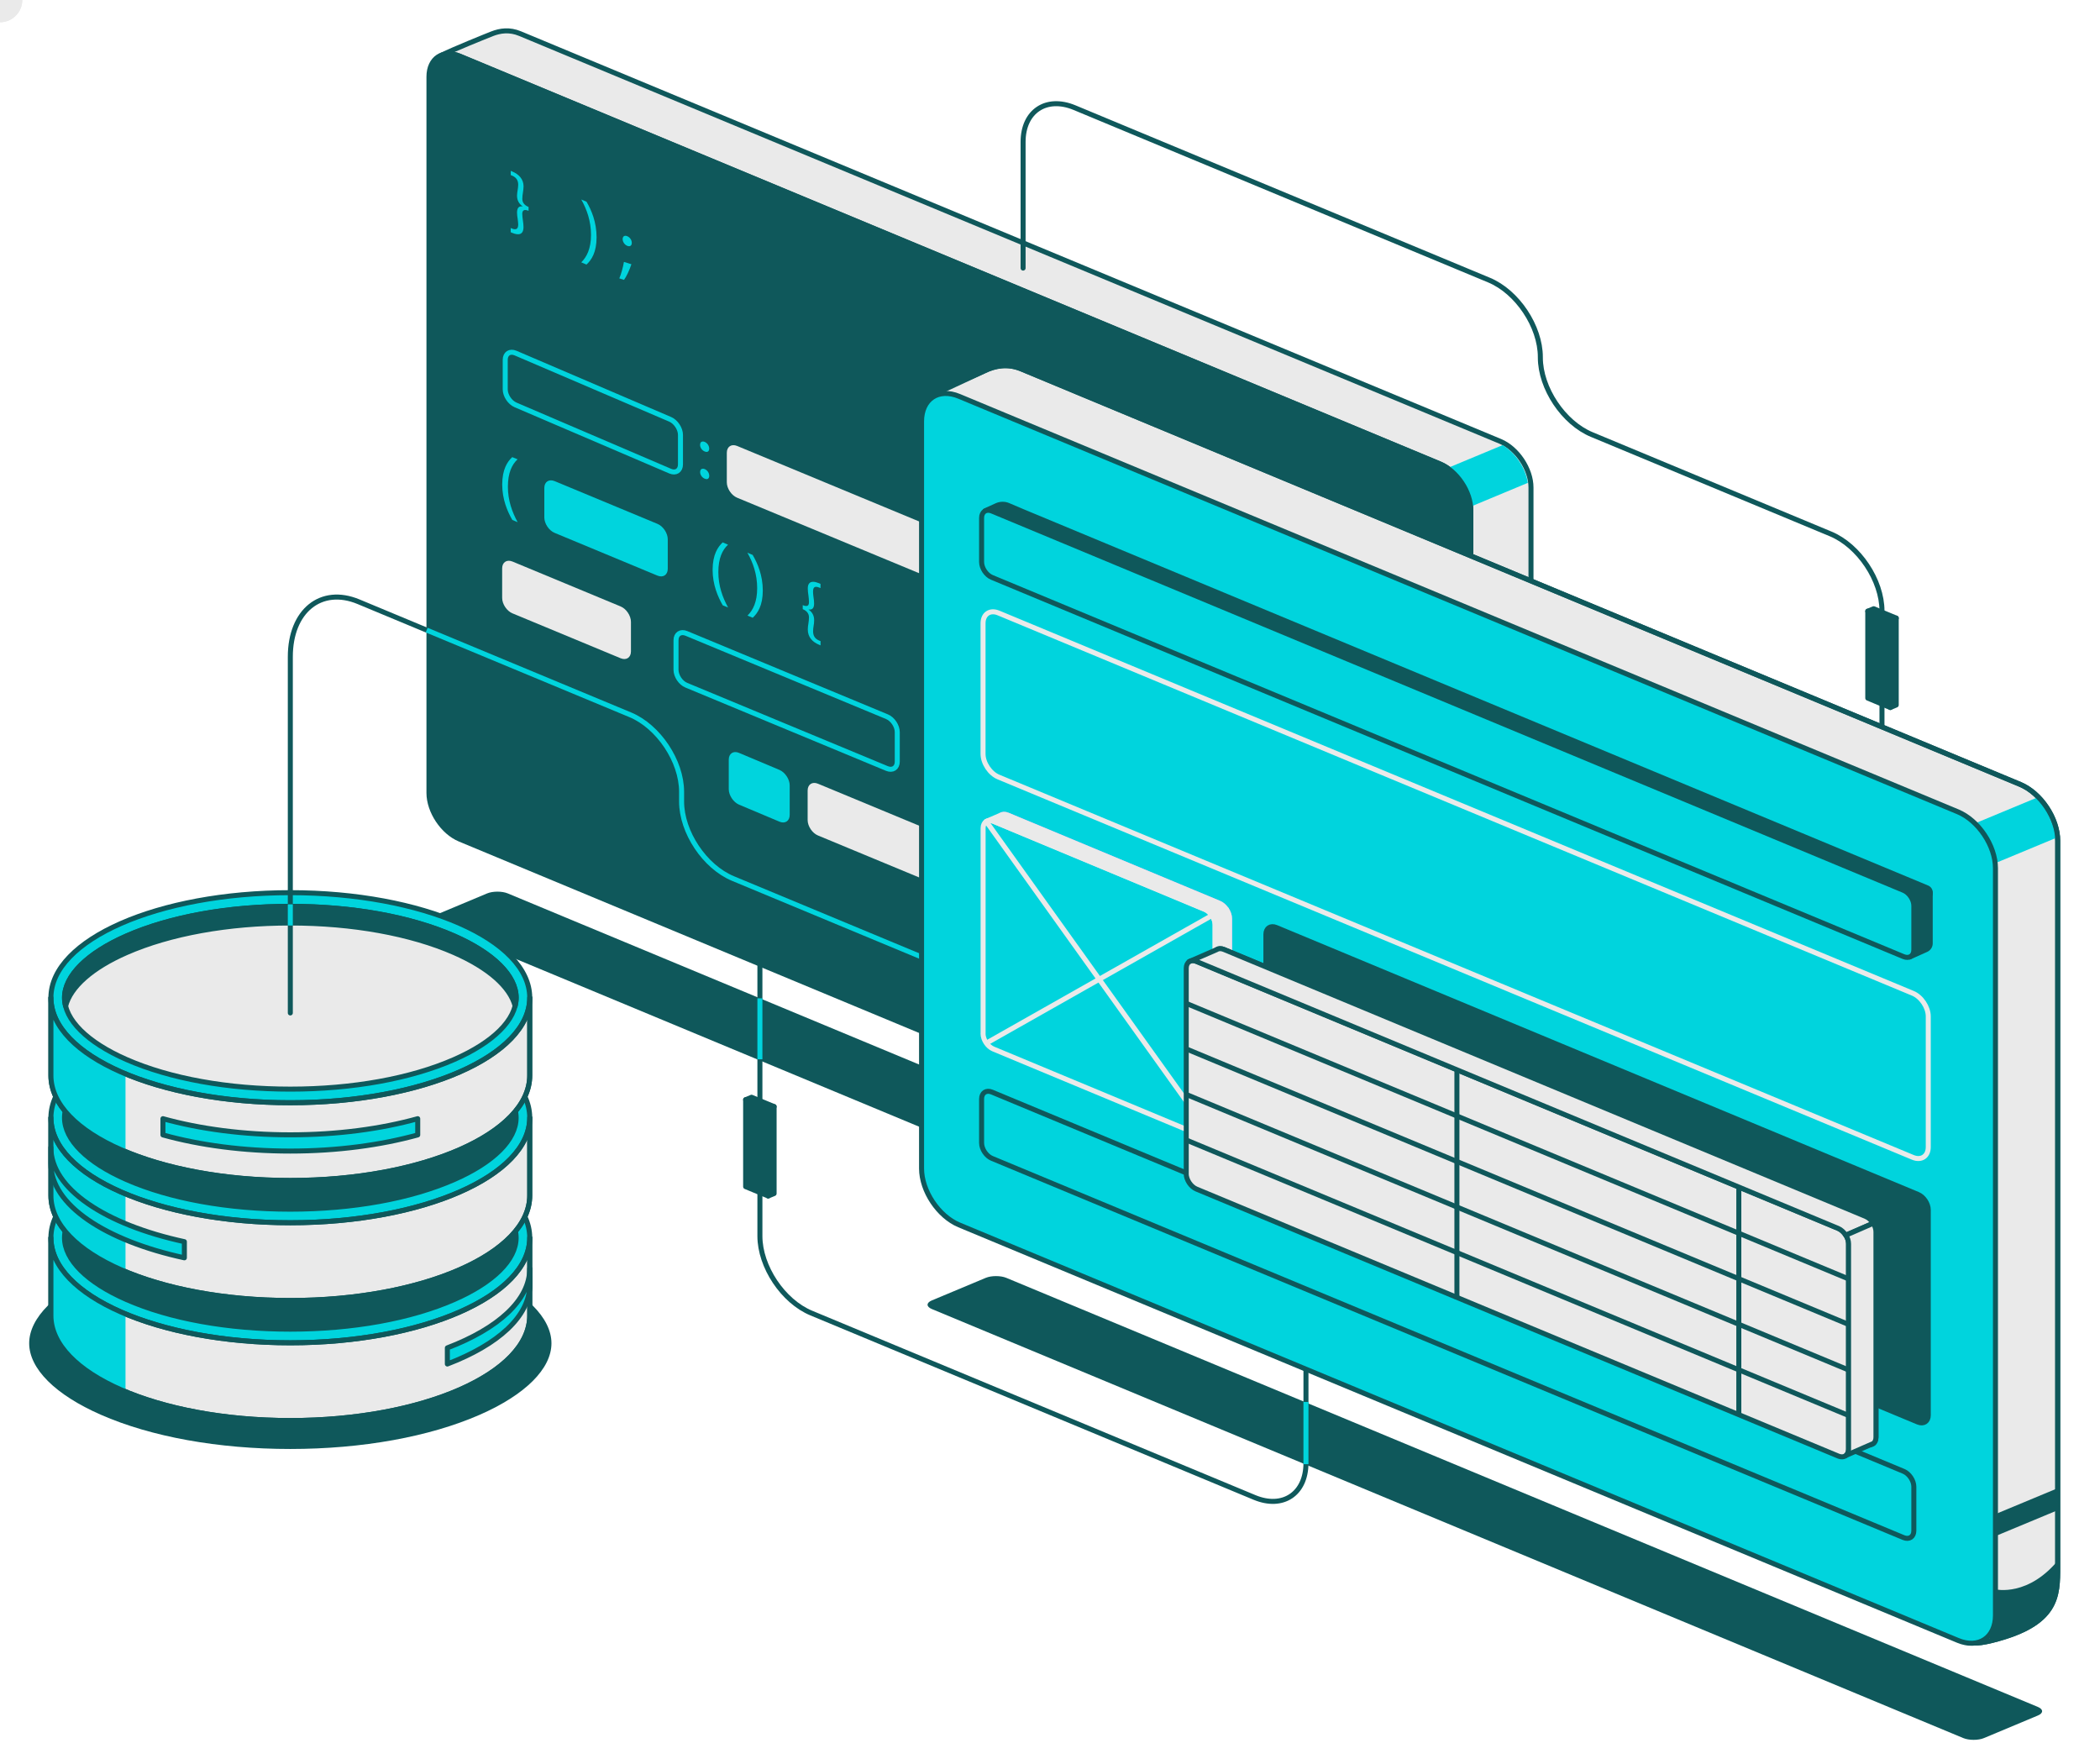<svg width="419" height="352" viewBox="0 0 419 352" fill="none" xmlns="http://www.w3.org/2000/svg">
<g clip-path="url(#clip0_49_26095)">
<path d="M0 3.331C1.842 3.331 3.334 1.84 3.334 0C3.334 -1.84 1.842 -3.331 0 -3.331C-1.841 -3.331 -3.334 -1.84 -3.334 0C-3.334 1.84 -1.841 3.331 0 3.331Z" fill="#0F585B"/>
<path d="M101.304 178.254C100.171 177.788 98.326 177.788 97.203 178.254L86.434 182.762C85.311 183.229 85.311 184.006 86.434 184.473L292.255 270.085C293.389 270.551 295.234 270.551 296.356 270.085L307.126 265.577C308.248 265.11 308.248 264.333 307.126 263.867L101.304 178.254Z" fill="#0F585B"/>
<path d="M200.785 254.961C199.651 254.495 197.806 254.495 196.684 254.961L185.914 259.469C184.792 259.936 184.792 260.713 185.914 261.18L391.735 346.792C392.869 347.259 394.714 347.259 395.837 346.792L406.606 342.284C407.729 341.818 407.729 341.04 406.606 340.574L200.785 254.961Z" fill="#0F585B"/>
<path d="M57.925 289.106C72.262 289.106 85.688 286.675 95.724 282.277C104.815 278.291 110.028 273.094 110.028 268.02C110.028 262.945 104.815 257.748 95.724 253.762C85.677 249.354 72.251 246.933 57.925 246.933C43.599 246.933 30.162 249.365 20.126 253.762C11.035 257.748 5.822 262.945 5.822 268.02C5.822 273.094 11.035 278.291 20.126 282.277C30.162 286.686 43.588 289.106 57.925 289.106Z" fill="#0F585B"/>
<path d="M151.619 178.099V246.622C151.619 252.729 156.231 259.647 161.877 261.99L250.312 298.778C255.958 301.121 260.57 298.045 260.57 291.938V269.03" stroke="#0F585B" stroke-miterlimit="10" stroke-linejoin="round"/>
<path d="M148.773 219.417L153.275 221.294L154.453 220.794L149.952 218.928L148.773 219.417Z" fill="#0F585B" stroke="#0F585B" stroke-miterlimit="10" stroke-linejoin="round"/>
<path d="M154.452 238.139L153.273 238.627V221.294L154.452 220.794V238.139Z" fill="#0F585B" stroke="#0F585B" stroke-miterlimit="10" stroke-linejoin="round"/>
<path d="M148.773 219.417L153.275 221.294V238.627L148.773 236.762V219.417Z" fill="#0F585B" stroke="#0F585B" stroke-miterlimit="10" stroke-linejoin="round"/>
<path d="M151.619 199.185V211.356" stroke="#00D4DD" stroke-miterlimit="10" stroke-linejoin="round"/>
<path d="M260.568 279.724V292.138" stroke="#00D4DD" stroke-miterlimit="10"/>
<path d="M0 3.331C1.842 3.331 3.334 1.84 3.334 0C3.334 -1.84 1.842 -3.331 0 -3.331C-1.841 -3.331 -3.334 -1.84 -3.334 0C-3.334 1.84 -1.841 3.331 0 3.331Z" fill="#0F585B"/>
<path d="M101.949 261.246C104.35 258.748 105.695 256.005 105.695 253.118V256.338C105.695 259.225 104.35 261.968 101.949 264.466V261.246Z" fill="#00D4DD" stroke="#0F585B" stroke-miterlimit="10" stroke-linejoin="round"/>
<path d="M101.949 262.934C104.35 260.436 105.695 257.693 105.695 254.806V256.338C105.695 259.225 104.35 261.968 101.949 264.466V262.934Z" fill="#00D4DD" stroke="#0F585B" stroke-miterlimit="10" stroke-linejoin="round"/>
<path d="M105.695 246.966V262.479C105.695 274.049 84.311 283.432 57.926 283.432C31.542 283.432 10.158 274.049 10.158 262.479V246.966H105.695Z" fill="#EAEAEA" stroke="#0F585B" stroke-miterlimit="10" stroke-linejoin="round"/>
<path d="M57.926 267.92C84.308 267.92 105.695 258.539 105.695 246.966C105.695 235.394 84.308 226.013 57.926 226.013C31.545 226.013 10.158 235.394 10.158 246.966C10.158 258.539 31.545 267.92 57.926 267.92Z" fill="#00D4DD" stroke="#0F585B" stroke-miterlimit="10" stroke-linejoin="round"/>
<path d="M57.925 265.199C70.318 265.199 81.921 263.1 90.612 259.292C98.47 255.849 102.982 251.352 102.982 246.966C102.982 242.58 98.47 238.083 90.612 234.641C81.921 230.832 70.318 228.733 57.925 228.733C45.533 228.733 33.93 230.832 25.239 234.641C17.381 238.094 12.869 242.58 12.869 246.966C12.869 251.352 17.381 255.849 25.239 259.292C33.919 263.112 45.533 265.199 57.925 265.199Z" fill="#0F585B" stroke="#0F585B" stroke-miterlimit="10" stroke-linejoin="round"/>
<path d="M89.258 268.93C99.327 265.088 105.696 259.436 105.696 253.118V256.338C105.696 262.656 99.327 268.308 89.258 272.15V268.93Z" fill="#00D4DD" stroke="#0F585B" stroke-miterlimit="10" stroke-linejoin="round"/>
<path d="M14.46 255.661L14.449 255.65V255.639C11.704 252.996 10.17 250.064 10.17 246.966V262.479C10.17 262.668 10.192 262.845 10.203 263.023C10.359 265.71 11.659 268.264 13.915 270.607V270.618C15.727 272.506 18.15 274.249 21.073 275.804L25.041 277.669V262.157L25.007 262.135C20.595 260.302 17.005 258.104 14.46 255.661Z" fill="#00D4DD"/>
<path d="M57.926 267.92C31.542 267.92 10.158 258.537 10.158 246.966V262.479C10.158 274.049 31.542 283.432 57.926 283.432C84.311 283.432 105.695 274.049 105.695 262.479V246.966C105.695 258.548 84.311 267.92 57.926 267.92Z" stroke="#0F585B" stroke-miterlimit="10" stroke-linejoin="round"/>
<path d="M105.695 223.015V238.527C105.695 250.098 84.311 259.481 57.926 259.481C31.542 259.481 10.158 250.098 10.158 238.527V223.015H105.695Z" fill="#EAEAEA" stroke="#0F585B" stroke-miterlimit="10" stroke-linejoin="round"/>
<path d="M14.46 231.709L14.449 231.698V231.687C11.704 229.044 10.17 226.113 10.17 223.015V238.527C10.17 238.716 10.192 238.894 10.203 239.071C10.359 241.759 11.659 244.312 13.915 246.655V246.667C15.727 248.554 18.15 250.298 21.073 251.852L25.041 253.718V238.205L25.007 238.183C20.595 236.351 17.005 234.152 14.46 231.709Z" fill="#00D4DD"/>
<path d="M57.926 243.968C84.308 243.968 105.695 234.586 105.695 223.015C105.695 211.442 84.308 202.061 57.926 202.061C31.545 202.061 10.158 211.442 10.158 223.015C10.158 234.586 31.545 243.968 57.926 243.968Z" fill="#00D4DD" stroke="#0F585B" stroke-miterlimit="10" stroke-linejoin="round"/>
<path d="M57.925 241.259C70.318 241.259 81.921 239.16 90.612 235.351C98.47 231.909 102.982 227.412 102.982 223.026C102.982 218.64 98.47 214.143 90.612 210.7C81.921 206.892 70.318 204.793 57.925 204.793C45.533 204.793 33.93 206.892 25.239 210.7C17.381 214.154 12.869 218.64 12.869 223.026C12.869 227.412 17.381 231.909 25.239 235.351C33.919 239.16 45.533 241.259 57.925 241.259Z" fill="#0F585B" stroke="#0F585B" stroke-miterlimit="10" stroke-linejoin="round"/>
<path d="M36.787 247.744V250.964C21.005 247.544 10.146 240.415 10.146 232.165V228.944C10.146 237.195 21.005 244.324 36.787 247.744Z" fill="#00D4DD" stroke="#0F585B" stroke-miterlimit="10" stroke-linejoin="round"/>
<path d="M57.926 243.968C31.542 243.968 10.158 234.585 10.158 223.015V238.527C10.158 250.098 31.542 259.481 57.926 259.481C84.311 259.481 105.695 250.098 105.695 238.527V223.015C105.695 234.596 84.311 243.968 57.926 243.968Z" stroke="#0F585B" stroke-miterlimit="10" stroke-linejoin="round"/>
<path d="M105.695 199.063V214.576C105.695 226.146 84.311 235.529 57.926 235.529C31.542 235.529 10.158 226.146 10.158 214.576V199.063H105.695Z" fill="#EAEAEA" stroke="#0F585B" stroke-miterlimit="10" stroke-linejoin="round"/>
<path d="M57.926 220.017C84.308 220.017 105.695 210.636 105.695 199.063C105.695 187.491 84.308 178.11 57.926 178.11C31.545 178.11 10.158 187.491 10.158 199.063C10.158 210.636 31.545 220.017 57.926 220.017Z" fill="#00D4DD" stroke="#0F585B" stroke-miterlimit="10" stroke-linejoin="round"/>
<path d="M57.925 217.307C70.318 217.307 81.921 215.209 90.612 211.4C98.47 207.958 102.982 203.46 102.982 199.074C102.982 194.688 98.47 190.191 90.612 186.749C81.921 182.94 70.318 180.841 57.925 180.841C45.533 180.841 33.93 182.94 25.239 186.749C17.381 190.202 12.869 194.688 12.869 199.074C12.869 203.46 17.381 207.958 25.239 211.4C33.919 215.209 45.533 217.307 57.925 217.307Z" fill="#EAEAEA" stroke="#0F585B" stroke-miterlimit="10" stroke-linejoin="round"/>
<path d="M57.928 226.424C67.275 226.424 75.988 225.247 83.346 223.204V226.446C75.977 228.478 67.275 229.666 57.928 229.666C48.581 229.666 39.867 228.489 32.51 226.446V223.204C39.867 225.247 48.581 226.424 57.928 226.424Z" fill="#00D4DD" stroke="#0F585B" stroke-miterlimit="10" stroke-linejoin="round"/>
<path d="M14.46 207.758L14.449 207.747V207.736C11.704 205.093 10.17 202.161 10.17 199.063V214.576C10.17 214.764 10.192 214.942 10.203 215.12C10.359 217.807 11.659 220.361 13.915 222.704V222.715C15.727 224.603 18.15 226.346 21.073 227.901L25.041 229.766V214.254L25.007 214.231C20.595 212.399 17.005 210.201 14.46 207.758Z" fill="#00D4DD"/>
<path d="M57.926 220.028C31.542 220.028 10.158 210.645 10.158 199.074V214.587C10.158 226.157 31.542 235.54 57.926 235.54C84.311 235.54 105.695 226.157 105.695 214.587V199.074C105.695 210.645 84.311 220.028 57.926 220.028Z" stroke="#0F585B" stroke-miterlimit="10" stroke-linejoin="round"/>
<path d="M90.613 190.069C81.921 186.26 70.318 184.161 57.926 184.161C45.534 184.161 33.931 186.26 25.24 190.069C18.371 193.078 14.07 196.887 13.092 200.729C12.947 200.174 12.881 199.618 12.881 199.063C12.881 194.677 17.393 190.18 25.251 186.738C33.942 182.929 45.545 180.83 57.937 180.83C70.329 180.83 81.933 182.929 90.624 186.738C98.481 190.191 102.994 194.677 102.994 199.063C102.994 199.618 102.916 200.174 102.782 200.729C101.782 196.887 97.481 193.078 90.613 190.069Z" fill="#0F585B" stroke="#0F585B" stroke-miterlimit="10" stroke-linejoin="round"/>
<path d="M299.323 88.055L103.76 6.707C101.649 5.83 99.782 6.118 98.181 6.74C97.181 7.129 90.279 9.916 88.156 10.993C89.168 10.616 90.412 10.66 91.746 11.215L287.309 92.564C290.699 93.974 293.466 98.127 293.466 101.791V241.847L299.312 244.279C302.702 245.689 305.469 243.846 305.469 240.171V97.283C305.481 93.619 302.713 89.466 299.323 88.055Z" fill="#EAEAEA" stroke="#0F585B" stroke-miterlimit="10" stroke-linejoin="round"/>
<path d="M299.815 88.811L288.801 93.397C291.268 95.096 293.169 98.182 293.435 101.092L304.838 96.339C304.405 93.385 302.382 90.343 299.815 88.811Z" fill="#00D4DD"/>
<path d="M85.588 158.211C85.588 161.876 88.355 166.029 91.745 167.439L287.308 248.787C290.698 250.198 293.465 248.354 293.465 244.679V101.791C293.465 98.127 290.698 93.974 287.308 92.564L91.745 11.204C88.355 9.794 85.588 11.637 85.588 15.312V158.211Z" fill="#0F585B" stroke="#0F585B" stroke-miterlimit="10" stroke-linejoin="round"/>
<path d="M105.451 42.062C104.362 41.607 104.206 42.206 104.206 42.684C104.206 43.095 104.273 43.539 104.329 43.983C104.395 44.427 104.451 44.883 104.451 45.293C104.451 46.848 103.484 46.992 102.217 46.47L101.895 46.337V45.493L102.161 45.604C103.028 45.949 103.395 45.638 103.395 44.782C103.395 44.416 103.328 44.039 103.284 43.628C103.217 43.239 103.162 42.828 103.162 42.406C103.162 41.418 103.595 41.074 104.273 41.196V41.163C103.595 40.696 103.162 40.019 103.162 39.042C103.162 38.631 103.228 38.287 103.284 37.92C103.328 37.576 103.395 37.232 103.395 36.876C103.395 36.044 103.073 35.433 102.183 35.044L101.906 34.933V34.089L102.217 34.222C103.528 34.767 104.462 35.755 104.462 37.176C104.462 37.609 104.395 37.998 104.34 38.398C104.273 38.809 104.217 39.208 104.217 39.641C104.217 40.174 104.373 40.841 105.462 41.296V42.062H105.451Z" fill="#00D4DD"/>
<path d="M115.975 52.344C117.064 51.278 117.92 49.624 117.92 46.859C117.92 44.105 117.086 41.784 115.975 39.808L117.019 40.241C118.008 41.917 119.031 44.316 119.031 47.347C119.031 50.368 117.997 51.889 117.019 52.788L115.975 52.344Z" fill="#00D4DD"/>
<path d="M123.566 55.542C123.911 54.776 124.322 53.299 124.489 52.255L125.978 52.722C125.611 53.877 124.933 55.298 124.5 55.842L123.566 55.542ZM124.233 47.714C124.233 47.147 124.622 46.903 125.145 47.125C125.7 47.358 126.056 47.903 126.056 48.469C126.056 49.002 125.7 49.279 125.145 49.046C124.6 48.813 124.233 48.247 124.233 47.714Z" fill="#00D4DD"/>
<path d="M161.143 157.734C161.143 156.512 162.065 155.902 163.199 156.368L194.14 169.204C195.274 169.671 196.196 171.059 196.196 172.28V178.165C196.196 179.387 195.274 179.997 194.14 179.531L163.199 166.695C162.065 166.228 161.143 164.84 161.143 163.619V157.734Z" fill="#EAEAEA"/>
<path d="M145.404 151.571C145.404 150.35 146.327 149.739 147.449 150.216L155.518 153.614C156.641 154.092 157.563 155.48 157.563 156.701V162.586C157.563 163.808 156.641 164.418 155.518 163.941L147.449 160.543C146.327 160.066 145.404 158.678 145.404 157.456V151.571Z" fill="#00D4DD"/>
<path d="M102.249 112.04C101.116 111.574 100.193 112.185 100.193 113.406V119.302C100.193 120.524 101.116 121.912 102.249 122.378L123.833 131.339C124.967 131.806 125.889 131.195 125.889 129.973V124.077C125.889 122.856 124.967 121.468 123.833 121.001L102.249 112.04Z" fill="#EAEAEA"/>
<path d="M136.937 126.376C135.803 125.909 134.881 126.52 134.881 127.742V133.638C134.881 134.859 135.803 136.247 136.937 136.714L176.97 153.336C178.103 153.803 179.026 153.192 179.026 151.971V146.074C179.026 144.853 178.103 143.465 176.97 142.999L136.937 126.376Z" stroke="#00D4DD" stroke-miterlimit="10"/>
<path d="M190.029 152.393V151.164L196.501 153.862V155.09L190.029 152.393ZM190.029 155.759V154.531L196.501 157.227V158.455L190.029 155.759Z" fill="#00D4DD"/>
<path d="M145.016 90.343C145.016 89.121 145.938 88.511 147.072 88.977L194.529 108.664C195.662 109.131 196.585 110.519 196.585 111.741V117.626C196.585 118.847 195.662 119.458 194.529 118.992L147.072 99.304C145.938 98.837 145.016 97.449 145.016 96.228V90.343Z" fill="#EAEAEA"/>
<path d="M140.614 93.596C141.158 93.829 141.503 94.373 141.514 94.94C141.514 95.339 141.325 95.595 140.992 95.595C140.881 95.595 140.747 95.561 140.603 95.506C140.058 95.284 139.691 94.718 139.691 94.185C139.691 93.763 139.903 93.518 140.247 93.518C140.347 93.518 140.469 93.54 140.614 93.596Z" fill="#00D4DD"/>
<path d="M140.593 90.076C140.048 89.854 139.682 89.288 139.682 88.755C139.682 88.333 139.893 88.088 140.237 88.088C140.348 88.088 140.471 88.111 140.604 88.166C141.149 88.399 141.493 88.943 141.504 89.51C141.504 89.909 141.315 90.165 140.982 90.165C140.871 90.165 140.737 90.143 140.593 90.076Z" fill="#00D4DD"/>
<path d="M102.85 70.444C101.727 69.967 100.805 70.566 100.805 71.788V77.684C100.805 78.906 101.727 80.294 102.85 80.782L133.725 94.007C134.847 94.485 135.77 93.885 135.77 92.663V86.767C135.77 85.546 134.847 84.158 133.725 83.669L102.85 70.444Z" stroke="#00D4DD" stroke-miterlimit="10"/>
<path d="M108.605 97.36C108.605 96.139 109.528 95.528 110.662 95.995L131.178 104.522C132.312 104.989 133.234 106.377 133.234 107.598V113.484C133.234 114.705 132.312 115.316 131.178 114.85L110.662 106.321C109.528 105.855 108.605 104.467 108.605 103.245V97.36Z" fill="#00D4DD"/>
<path d="M102.204 91.209L103.271 91.642C102.148 92.674 101.337 94.34 101.337 97.127C101.337 99.859 102.193 102.191 103.282 104.189L102.215 103.734C101.248 102.057 100.203 99.648 100.203 96.65C100.214 93.629 101.237 92.097 102.204 91.209Z" fill="#00D4DD"/>
<path d="M144.195 108.22L145.262 108.675C144.14 109.708 143.328 111.373 143.328 114.149C143.328 116.892 144.173 119.213 145.273 121.211L144.206 120.778C143.239 119.09 142.184 116.681 142.184 113.683C142.195 110.652 143.228 109.108 144.195 108.22Z" fill="#00D4DD"/>
<path d="M149.129 110.286L150.174 110.719C151.152 112.396 152.196 114.794 152.196 117.826C152.196 120.835 151.163 122.356 150.185 123.256L149.14 122.822C150.24 121.756 151.074 120.113 151.074 117.348C151.074 114.583 150.24 112.262 149.129 110.286Z" fill="#00D4DD"/>
<path d="M162.242 116.082C162.565 116.082 162.954 116.182 163.387 116.36L163.709 116.493V117.337L163.432 117.226C163.187 117.126 162.987 117.082 162.831 117.082C162.387 117.082 162.22 117.437 162.22 118.048C162.22 118.403 162.265 118.781 162.32 119.191C162.387 119.591 162.431 119.991 162.431 120.402C162.442 121.279 162.109 121.623 161.564 121.623C161.487 121.623 161.409 121.612 161.331 121.601V121.634C162.02 122.09 162.454 122.789 162.442 123.766C162.442 124.177 162.398 124.555 162.331 124.899C162.276 125.254 162.231 125.587 162.231 125.965C162.231 126.831 162.587 127.453 163.443 127.808L163.721 127.919V128.763L163.398 128.63C162.131 128.097 161.175 127.153 161.175 125.598C161.175 125.188 161.231 124.777 161.298 124.388C161.353 123.999 161.409 123.6 161.409 123.189C161.409 122.711 161.253 121.99 160.164 121.534V120.746C160.453 120.868 160.675 120.913 160.853 120.913C161.331 120.913 161.409 120.524 161.409 120.124C161.409 119.702 161.353 119.236 161.298 118.781C161.231 118.325 161.175 117.892 161.175 117.459C161.153 116.493 161.564 116.082 162.242 116.082Z" fill="#00D4DD"/>
<path d="M85.133 125.721C85.133 125.721 79.009 123.178 71.529 120.058C64.05 116.948 57.926 121.89 57.926 131.051V202.106" stroke="#0F585B" stroke-miterlimit="10" stroke-linecap="round" stroke-linejoin="round"/>
<path d="M85.135 125.721L125.734 142.61C131.38 144.953 135.993 151.871 135.993 157.978V159.921C135.993 166.028 140.605 172.946 146.251 175.289L185.272 191.523" stroke="#00D4DD" stroke-miterlimit="10" stroke-linejoin="round"/>
<path d="M57.926 180.442V184.661" stroke="#00D4DD" stroke-miterlimit="10" stroke-linejoin="round"/>
<path d="M204.131 53.489V28.316C204.131 22.208 208.743 19.132 214.389 21.475L297.078 55.876C302.724 58.219 307.336 65.137 307.336 71.244V71.333C307.336 77.44 311.948 84.358 317.594 86.701L365.24 106.522C370.886 108.865 375.499 115.783 375.499 121.89V149.783" stroke="#0F585B" stroke-miterlimit="10" stroke-linecap="round" stroke-linejoin="round"/>
<path d="M372.666 121.945L377.167 123.822L378.345 123.322L373.844 121.457L372.666 121.945Z" fill="#0F585B" stroke="#0F585B" stroke-miterlimit="10" stroke-linejoin="round"/>
<path d="M378.344 140.667L377.166 141.166V123.822L378.344 123.322V140.667Z" fill="#0F585B" stroke="#0F585B" stroke-miterlimit="10" stroke-linejoin="round"/>
<path d="M372.666 121.945L377.167 123.822V141.166L372.666 139.29V121.945Z" fill="#0F585B" stroke="#0F585B" stroke-miterlimit="10" stroke-linejoin="round"/>
<path d="M0 4.442C2.456 4.442 4.446 2.453 4.446 5.10216e-05C4.446 -2.453 2.456 -4.442 0 -4.442C-2.455 -4.442 -4.445 -2.453 -4.445 5.10216e-05C-4.445 2.453 -2.455 4.442 0 4.442Z" fill="#EAEAEA"/>
<path d="M0 4.442C2.456 4.442 4.446 2.453 4.446 5.10216e-05C4.446 -2.453 2.456 -4.442 0 -4.442C-2.455 -4.442 -4.445 -2.453 -4.445 5.10216e-05C-4.445 2.453 -2.455 4.442 0 4.442Z" fill="#EAEAEA"/>
<path d="M196.297 227.678C196.297 232.142 199.676 237.206 203.799 238.927L390.171 326.894C392.505 327.993 394.139 328.148 397.573 327.282C410.565 324.007 410.565 318.466 410.565 312.58V167.75C410.565 163.286 407.187 158.222 403.063 156.501L203.799 73.62C201.032 72.466 198.465 72.987 196.408 73.998C195.597 74.398 185.294 78.85 185.294 78.85C185.083 79.517 186.906 84.414 186.906 85.235L196.297 227.678Z" fill="#EAEAEA" stroke="#0F585B" stroke-miterlimit="10" stroke-linejoin="round"/>
<path d="M398.361 172.114L394.404 164.141L407.152 158.844L410.575 167.039L398.361 172.114Z" fill="#00D4DD"/>
<path d="M398.15 306.484V302.098L410.954 296.768L410.943 301.165L398.15 306.484Z" fill="#0F585B"/>
<path d="M398.151 322.285V317.111C398.151 317.111 404.786 318.732 410.965 310.915L410.699 316.589L408.342 321.752L403.863 325.095L396.795 327.571L398.151 322.285Z" fill="#0F585B"/>
<path d="M196.296 227.678C196.296 232.142 199.674 237.206 203.798 238.927L390.169 326.894C392.503 327.993 394.137 328.148 397.571 327.282C410.564 324.007 410.564 318.466 410.564 312.58V167.75C410.564 163.286 407.185 158.222 403.062 156.501L203.798 73.62C201.03 72.466 198.463 72.987 196.407 73.998C195.595 74.398 185.359 79.139 185.359 79.139C185.148 79.805 186.904 84.414 186.904 85.235L196.296 227.678Z" stroke="#0F585B" stroke-miterlimit="10" stroke-linejoin="round"/>
<path d="M183.873 233.153C183.873 237.616 187.252 242.68 191.375 244.401L390.639 327.293C394.773 329.014 398.141 326.76 398.141 322.296V173.224C398.141 168.76 394.762 163.696 390.639 161.975L191.375 79.083C187.241 77.362 183.873 79.616 183.873 84.08V233.153Z" fill="#00D4DD" stroke="#0F585B" stroke-miterlimit="10" stroke-linejoin="round"/>
<path d="M196.141 150.427C196.141 152.259 197.53 154.336 199.219 155.035L381.656 230.921C383.346 231.62 384.735 230.699 384.735 228.867V202.794C384.735 200.962 383.346 198.885 381.656 198.186L199.219 122.301C197.53 121.601 196.141 122.523 196.141 124.355V150.427Z" fill="#00D4DD"/>
<path d="M196.141 150.427C196.141 152.259 197.53 154.336 199.219 155.035L381.656 230.921C383.346 231.62 384.735 230.699 384.735 228.867V202.794C384.735 200.962 383.346 198.885 381.656 198.186L199.219 122.301C197.53 121.601 196.141 122.523 196.141 124.355V150.427Z" stroke="#EAEAEA" stroke-miterlimit="10" stroke-linejoin="round"/>
<path d="M199.02 204.993C199.02 206.214 199.942 207.602 201.076 208.069L243.276 225.646C244.409 226.113 245.332 225.502 245.332 224.281V183.284C245.332 182.063 244.409 180.675 243.276 180.208L201.076 162.631C199.942 162.164 199.02 162.775 199.02 163.996V204.993Z" stroke="#CE97FF" stroke-miterlimit="10" stroke-linejoin="round"/>
<path d="M196.141 206.225C196.141 207.447 197.063 208.835 198.197 209.301L240.397 226.879C240.941 227.112 241.442 227.079 241.819 226.846C242.208 226.601 242.453 226.135 242.453 225.513V184.517C242.453 183.906 242.22 183.251 241.853 182.696C241.486 182.141 240.964 181.674 240.408 181.441L198.208 163.863C197.663 163.63 197.163 163.663 196.785 163.897C196.396 164.141 196.152 164.607 196.152 165.229V206.225H196.141Z" fill="#00D4DD" stroke="#EAEAEA" stroke-miterlimit="10" stroke-linejoin="round"/>
<path d="M196.787 163.897L241.821 226.846" stroke="#EAEAEA" stroke-miterlimit="10" stroke-linejoin="round"/>
<path d="M196.787 208.135L241.821 182.651" stroke="#EAEAEA" stroke-miterlimit="10" stroke-linejoin="round"/>
<path d="M196.775 163.897C197.142 163.663 197.642 163.641 198.198 163.863L240.398 181.441C240.965 181.674 241.476 182.141 241.843 182.696L244.699 181.463C244.332 180.908 243.81 180.442 243.254 180.208L201.054 162.631C200.51 162.397 200.01 162.431 199.632 162.664L196.775 163.897Z" fill="#EAEAEA" stroke="#EAEAEA" stroke-miterlimit="10" stroke-linejoin="round"/>
<path d="M244.72 181.463C245.087 182.018 245.321 182.674 245.321 183.284V224.281C245.321 224.902 245.076 225.38 244.687 225.613L241.809 226.846C242.198 226.601 242.442 226.135 242.442 225.513V184.517C242.442 183.906 242.209 183.251 241.842 182.696L244.72 181.463Z" fill="#EAEAEA" stroke="#EAEAEA" stroke-miterlimit="10" stroke-linejoin="round"/>
<path d="M384.335 189.458L381.045 190.935L381.945 178.143L383.757 177.388C384.401 177.121 385.124 177.588 385.124 178.299V188.237C385.124 188.759 384.813 189.236 384.335 189.458Z" fill="#0F585B" stroke="#0F585B" stroke-miterlimit="10" stroke-linejoin="round"/>
<path d="M384.724 176.688L204.288 101.625C203.821 101.436 202.398 100.825 201.365 100.381C200.509 100.015 199.531 100.026 198.686 100.403L196.352 101.458C196.152 101.547 196.019 101.747 196.03 101.969C196.041 102.191 196.163 102.391 196.374 102.469L381.646 178.998C381.713 179.031 381.79 179.042 381.857 179.042C381.935 179.042 382.001 179.031 382.068 178.998C382.224 178.931 382.402 178.843 382.579 178.754C382.946 178.565 383.435 178.354 383.68 178.354C383.791 178.365 383.924 178.41 384.069 178.465C384.158 178.498 384.247 178.532 384.335 178.576C384.424 178.621 384.502 178.698 384.569 178.787C384.691 178.976 384.902 179.065 385.125 179.031C385.347 178.998 385.525 178.843 385.58 178.632C385.791 177.799 385.458 176.999 384.724 176.688Z" fill="#0F585B"/>
<path d="M195.852 112.129C195.852 113.351 196.774 114.739 197.908 115.205L379.8 190.868C380.934 191.335 381.856 190.724 381.856 189.503V180.719C381.856 179.498 380.934 178.11 379.8 177.643L197.908 101.969C196.774 101.503 195.852 102.113 195.852 103.335V112.129Z" fill="#00D4DD"/>
<path d="M195.852 112.129C195.852 113.351 196.774 114.739 197.908 115.205L379.8 190.868C380.934 191.335 381.856 190.724 381.856 189.503V180.719C381.856 179.498 380.934 178.11 379.8 177.643L197.908 101.969C196.774 101.503 195.852 102.113 195.852 103.335V112.129Z" stroke="#0F585B" stroke-miterlimit="10" stroke-linejoin="round"/>
<path d="M195.852 228.045C195.852 229.266 196.774 230.654 197.908 231.121L379.8 306.784C380.934 307.251 381.856 306.64 381.856 305.418V296.635C381.856 295.414 380.934 294.026 379.8 293.559L197.908 217.896C196.774 217.429 195.852 218.04 195.852 219.262V228.045Z" fill="#00D4DD"/>
<path d="M195.852 228.045C195.852 229.266 196.774 230.654 197.908 231.121L379.8 306.784C380.934 307.251 381.856 306.64 381.856 305.418V296.635C381.856 295.414 380.934 294.026 379.8 293.559L197.908 217.896C196.774 217.429 195.852 218.04 195.852 219.262V228.045Z" stroke="#0F585B" stroke-miterlimit="10" stroke-linejoin="round"/>
<path d="M252.578 227.401C252.578 228.622 253.501 230.01 254.634 230.477L382.679 283.743C383.813 284.209 384.735 283.599 384.735 282.377V241.392C384.735 240.171 383.813 238.783 382.679 238.316L254.634 185.05C253.501 184.583 252.578 185.194 252.578 186.416V227.401Z" fill="#0F585B"/>
<path d="M252.578 227.401C252.578 228.622 253.501 230.01 254.634 230.477L382.679 283.743C383.813 284.209 384.735 283.599 384.735 282.377V241.392C384.735 240.171 383.813 238.783 382.679 238.316L254.634 185.05C253.501 184.583 252.578 185.194 252.578 186.416V227.401Z" stroke="#0F585B" stroke-miterlimit="10" stroke-linejoin="round"/>
<path d="M242.142 231.787C242.142 233.008 243.064 234.396 244.198 234.863L372.243 288.129C373.377 288.596 374.299 287.985 374.299 286.763V245.778C374.299 244.557 373.377 243.169 372.243 242.702L244.187 189.436C243.053 188.97 242.131 189.58 242.131 190.802V231.787H242.142Z" fill="#CE97FF" stroke="#0F585B" stroke-miterlimit="10" stroke-linejoin="round"/>
<path d="M236.674 234.174C236.674 235.396 237.596 236.784 238.73 237.25L366.775 290.517C367.397 290.772 367.964 290.705 368.342 290.383C368.642 290.117 368.831 289.695 368.831 289.151V248.166C368.831 247.599 368.631 246.989 368.298 246.456C367.92 245.845 367.375 245.345 366.775 245.09L238.73 191.823C238.163 191.59 237.652 191.623 237.285 191.868C236.918 192.112 236.685 192.578 236.685 193.189V234.174H236.674Z" fill="#EAEAEA" stroke="#0F585B" stroke-miterlimit="10" stroke-linejoin="round"/>
<path d="M368.831 255.172L236.674 200.196" stroke="#0F585B" stroke-miterlimit="10"/>
<path d="M368.831 264.255L236.674 209.279" stroke="#0F585B" stroke-miterlimit="10"/>
<path d="M368.831 273.339L236.674 218.362" stroke="#0F585B" stroke-miterlimit="10"/>
<path d="M368.831 282.422L236.674 227.456" stroke="#0F585B" stroke-miterlimit="10"/>
<path d="M346.936 237.095V282.511" stroke="#0F585B" stroke-miterlimit="10" stroke-linejoin="round"/>
<path d="M290.688 213.721V259.148" stroke="#0F585B" stroke-miterlimit="10" stroke-linejoin="round"/>
<path d="M373.755 244.068C373.377 243.457 372.832 242.958 372.232 242.702L244.187 189.436C243.62 189.203 243.109 189.236 242.742 189.48L237.252 191.868C237.619 191.623 238.141 191.579 238.697 191.823L366.742 245.09C367.342 245.345 367.887 245.845 368.264 246.455L373.755 244.068Z" fill="#EAEAEA" stroke="#0F585B" stroke-miterlimit="10" stroke-linejoin="round"/>
<path d="M368.297 246.455C368.63 246.988 368.83 247.599 368.83 248.166V289.151C368.83 289.695 368.641 290.117 368.341 290.383L373.809 287.996C374.11 287.729 374.298 287.307 374.298 286.763V245.778C374.298 245.212 374.098 244.601 373.765 244.068L368.297 246.455Z" fill="#EAEAEA" stroke="#0F585B" stroke-miterlimit="10" stroke-linejoin="round"/>
</g>
<defs>
<clipPath id="clip0_49_26095">
<rect width="419" height="352" fill="white"/>
</clipPath>
</defs>
</svg>
